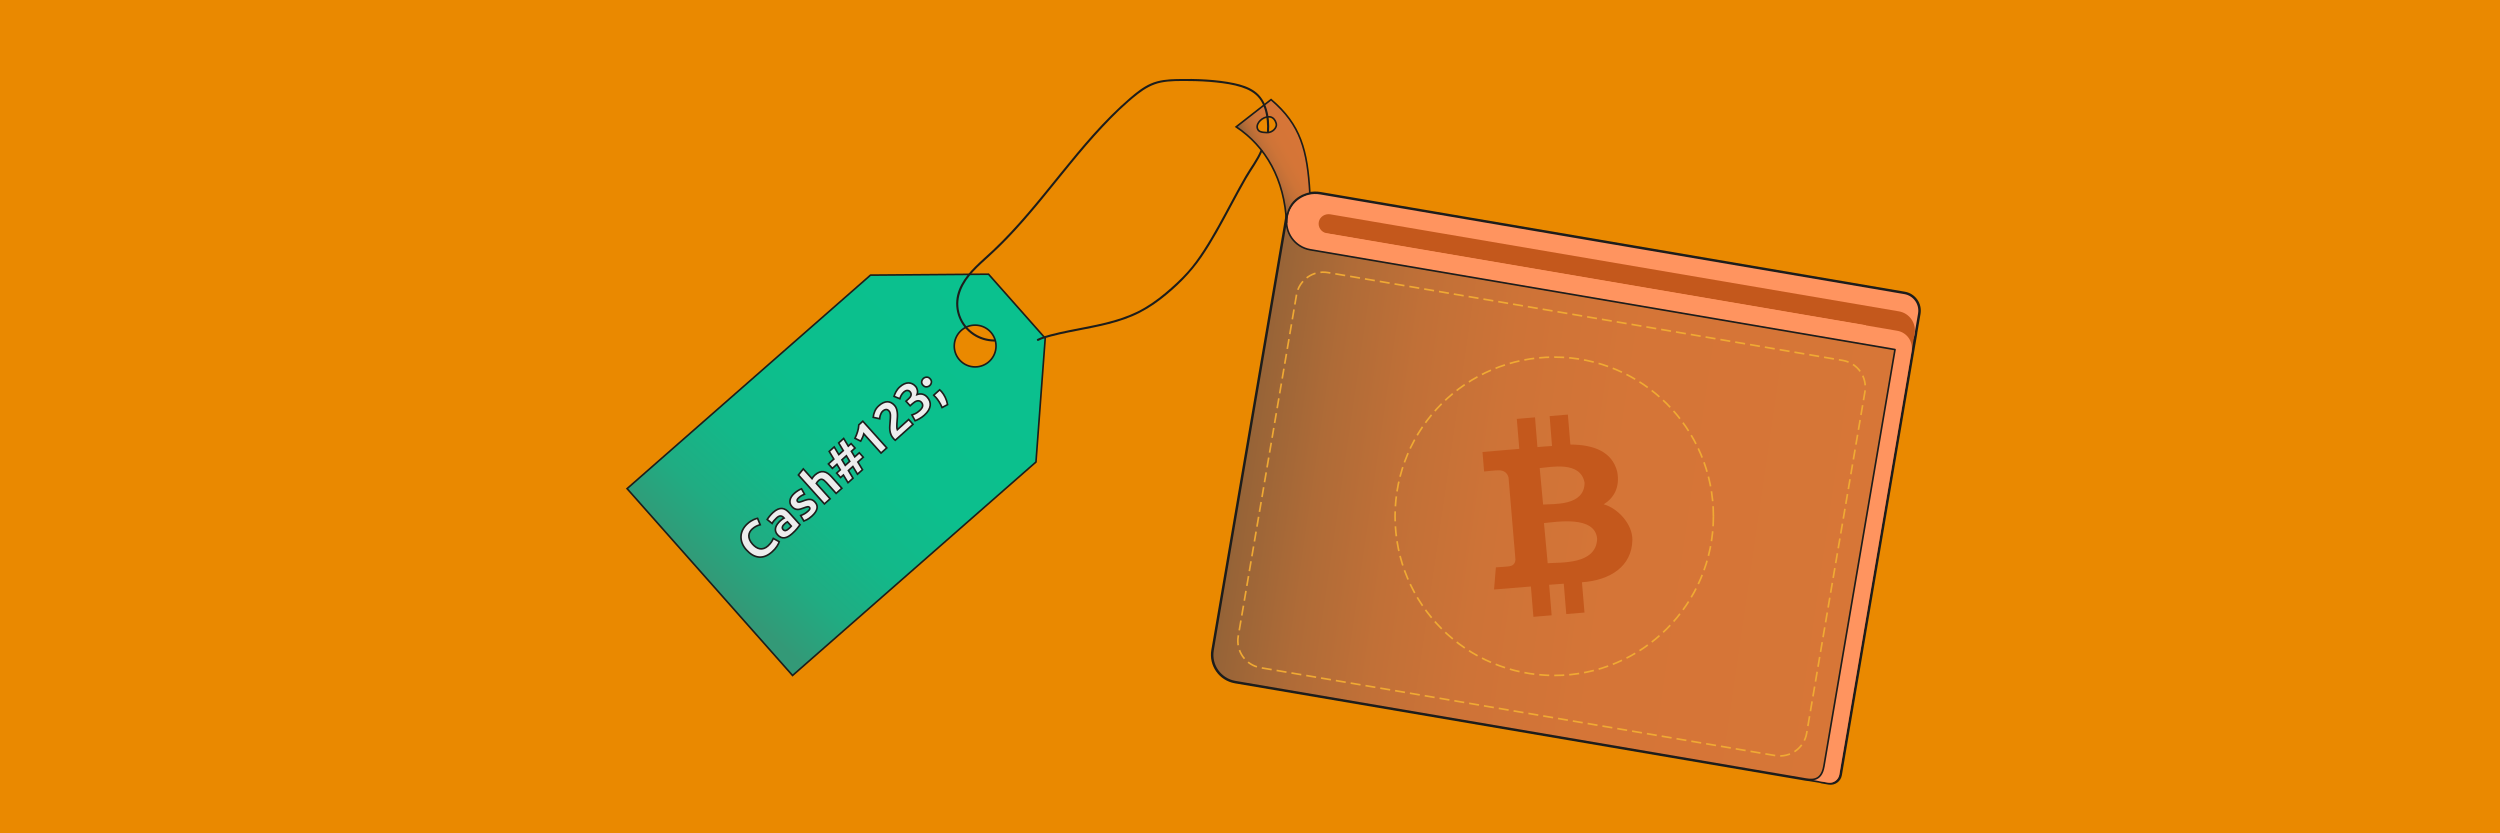 <svg id="Capa_3" xmlns="http://www.w3.org/2000/svg" xmlns:xlink="http://www.w3.org/1999/xlink" viewBox="0 0 1500 500" style="enable-background:new 0 0 1500 500"><rect x="0" y="0" width="1500" height="500" fill="#333333" stroke="none"/><style>.st0{clip-path:url(#SVGID_00000121266346026729019600000006088990588048384656_)}.st1{fill:#ea8900}.st2{clip-path:url(#SVGID_00000030469284605002769760000014934478448151682959_);fill:url(#SVGID_00000116933790925308029050000016247416347119992706_)}.st3{clip-path:url(#SVGID_00000030469284605002769760000014934478448151682959_);fill:url(#SVGID_00000098189401349534290380000014825216231533657788_)}.st4{opacity:.61;clip-path:url(#SVGID_00000030469284605002769760000014934478448151682959_);fill:url(#SVGID_00000065058509884301252890000010177691977065302942_)}.st5{clip-path:url(#SVGID_00000030469284605002769760000014934478448151682959_)}.st6{fill:url(#SVGID_00000000208677962749810920000016983006897314576561_)}.st7{fill:url(#SVGID_00000037692362392156816630000014974849618594975140_)}.st8{opacity:.83}.st9{fill:url(#SVGID_00000052804701764414450030000005615901237087267765_)}.st10{fill:url(#SVGID_00000173132660333529046160000010482967078052936594_)}.st11{fill:url(#SVGID_00000012433579482340810920000002239480612126095788_)}.st12{opacity:.44}.st13{fill:url(#SVGID_00000124155773365699666290000000104000419405878458_)}.st14{fill:url(#SVGID_00000104687970095002333270000012335793446253955204_)}.st15{opacity:.36}.st16{fill:url(#SVGID_00000053503494985552682240000016028103517234889866_)}.st17{fill:#c4581c;stroke:#1d1d1b;stroke-width:2;stroke-miterlimit:10}.st18{fill:#ff945f;stroke:#1d1d1b;stroke-miterlimit:10}.st19{fill:#c4581c}.st20{fill:#ff945f}.st21{fill:url(#SVGID_00000005225919504394190250000004079159202162471851_);stroke:#1d1d1b;stroke-miterlimit:10}.st22{fill:none;stroke:#f0a933;stroke-miterlimit:10;stroke-dasharray:6.01,3.005}.st23{fill:none;stroke:#f0a933;stroke-miterlimit:10;stroke-dasharray:6,3}.st24{fill:url(#SVGID_00000000181882038514026950000018052199147896298927_);stroke:#1d1d1b;stroke-miterlimit:10}.st25{fill:url(#SVGID_00000036962516267028142840000015718224167347541409_);stroke:#1d1d1b;stroke-miterlimit:10}.st26{fill:#ededed;stroke:#1d1d1b;stroke-miterlimit:10}.st27{fill:#1d1d1b}</style><g><defs><rect id="SVGID_1_" width="1500" height="500"/></defs><clipPath id="SVGID_00000024689105768487111360000013241160178857988526_"><use xlink:href="#SVGID_1_" style="overflow:visible"/></clipPath><g style="clip-path:url(#SVGID_00000024689105768487111360000013241160178857988526_)"><rect y="-250" class="st1" width="1500" height="1e30"/></g><g style="clip-path:url(#SVGID_00000024689105768487111360000013241160178857988526_)"><defs><rect id="SVGID_00000055674994888372817420000006431725946925855925_" y="-250" transform="matrix(-1 -1.224647e-16 1.224647e-16 -1 1500 500)" width="1500" height="1e30"/></defs><clipPath id="SVGID_00000110441860525232013390000013297651401480355977_"><use xlink:href="#SVGID_00000055674994888372817420000006431725946925855925_" style="overflow:visible"/></clipPath><linearGradient id="SVGID_00000092440063620781530310000011196923035152770227_" gradientUnits="userSpaceOnUse" x1="135.218" y1="-245.358" x2="972.219" y2="637.928" gradientTransform="matrix(-1 0 0 1 1893.373 0)"><stop offset="0" style="stop-color:#FFFFFF"/><stop offset=".098" style="stop-color:#FFFFFF;stop-opacity:.902"/><stop offset="1" style="stop-color:#FFFFFF;stop-opacity:0"/></linearGradient><polygon style="clip-path:url(#SVGID_00000110441860525232013390000013297651401480355977_);fill:url(#SVGID_00000092440063620781530310000011196923035152770227_)" points="1500,-250 494.21,755.79 1097.86,755.79 1500,359.76"/><linearGradient id="SVGID_00000073716309284872394050000012070518341605822910_" gradientUnits="userSpaceOnUse" x1="1365.647" y1="-898.929" x2="2202.647" y2="-15.644" gradientTransform="matrix(-1 0 0 1 1893.373 0)"><stop offset="0" style="stop-color:#FFFFFF"/><stop offset="1" style="stop-color:#FFFFFF;stop-opacity:0"/></linearGradient><polygon style="clip-path:url(#SVGID_00000110441860525232013390000013297651401480355977_);fill:url(#SVGID_00000073716309284872394050000012070518341605822910_)" points="269.57,-903.57 -736.21,102.21 -132.57,102.21 269.57,-293.81"/><linearGradient id="SVGID_00000065039627836588490620000016094868693842743956_" gradientUnits="userSpaceOnUse" x1="667.117" y1="419.596" x2="520.247" y2="620.323" gradientTransform="matrix(1 0 0 -1 -46.604 750.019)"><stop offset=".191" style="stop-color:#000000;stop-opacity:0"/><stop offset=".669" style="stop-color:#010101;stop-opacity:.482"/><stop offset=".698" style="stop-color:#090808;stop-opacity:.527"/><stop offset=".773" style="stop-color:#181516;stop-opacity:.644"/><stop offset=".862" style="stop-color:#201D1E;stop-opacity:.784"/><stop offset="1" style="stop-color:#231F20"/></linearGradient><polygon style="opacity:.61;clip-path:url(#SVGID_00000110441860525232013390000013297651401480355977_);fill:url(#SVGID_00000065039627836588490620000016094868693842743956_)" points="24.99,771.73 1069.57,-249.51 1281.95,-250 24.99,1000.94"/><g style="clip-path:url(#SVGID_00000110441860525232013390000013297651401480355977_)"><linearGradient id="SVGID_00000154427014182816301280000010753269602362483643_" gradientUnits="userSpaceOnUse" x1="429.323" y1="-62.357" x2="-162.749" y2="726.429"><stop offset=".191" style="stop-color:#000000;stop-opacity:0"/><stop offset=".669" style="stop-color:#010101;stop-opacity:.57"/><stop offset=".698" style="stop-color:#090808;stop-opacity:.607"/><stop offset=".773" style="stop-color:#181516;stop-opacity:.705"/><stop offset=".862" style="stop-color:#201D1E;stop-opacity:.82"/><stop offset="1" style="stop-color:#231F20"/></linearGradient><polygon style="fill:url(#SVGID_00000154427014182816301280000010753269602362483643_)" points="-135.46,421.36 602.89,-322.65 826.4,-322.65 -135.46,669.76"/></g><g style="clip-path:url(#SVGID_00000110441860525232013390000013297651401480355977_)"><linearGradient id="SVGID_00000092422173831055243050000000429631154459562641_" gradientUnits="userSpaceOnUse" x1="881.157" y1="574.201" x2="48.014" y2="718.201"><stop offset=".191" style="stop-color:#000000;stop-opacity:0"/><stop offset=".669" style="stop-color:#010101;stop-opacity:.57"/><stop offset=".698" style="stop-color:#090808;stop-opacity:.607"/><stop offset=".773" style="stop-color:#181516;stop-opacity:.705"/><stop offset=".862" style="stop-color:#201D1E;stop-opacity:.82"/><stop offset="1" style="stop-color:#231F20"/></linearGradient><polygon style="fill:url(#SVGID_00000092422173831055243050000000429631154459562641_)" points="287.13,860.87 1025.49,116.86 1248.99,116.86 287.13,1109.26"/></g><g style="clip-path:url(#SVGID_00000110441860525232013390000013297651401480355977_)"><g class="st8"><linearGradient id="SVGID_00000040566156194355979880000008624586846377420220_" gradientUnits="userSpaceOnUse" x1="673.53" y1="1741.815" x2="1383.245" y2="985.815" gradientTransform="matrix(-1 0 0 -1 1535.873 1027.945)"><stop offset="0" style="stop-color:#FFFFFF"/><stop offset="1" style="stop-color:#FFFFFF;stop-opacity:0"/></linearGradient><path style="fill:url(#SVGID_00000040566156194355979880000008624586846377420220_)" d="M710.43-608.36c18.68.0 37.36 7.13 51.62 21.38 28.51 28.51 28.51 74.73.0 103.24L250.19 28.12c-28.51 28.51-74.73 28.51-103.24.0-28.51-28.51-28.51-74.73.0-103.24l511.86-511.86C673.07-601.23 691.75-608.36 710.43-608.36z"/></g><g><linearGradient id="SVGID_00000172422473312770974750000005126116706969874356_" gradientUnits="userSpaceOnUse" x1="-251.542" y1="1616.243" x2="458.173" y2="860.243" gradientTransform="matrix(-1 0 0 -1 1535.873 1027.945)"><stop offset="0" style="stop-color:#FFFFFF"/><stop offset="1" style="stop-color:#FFFFFF;stop-opacity:0"/></linearGradient><path style="fill:url(#SVGID_00000172422473312770974750000005126116706969874356_)" d="M1635.5-482.79c18.68.0 37.36 7.13 51.62 21.38 28.51 28.51 28.51 74.73.0 103.24l-511.86 511.86c-28.51 28.51-74.73 28.51-103.24.0-28.51-28.51-28.51-74.73.0-103.24l511.86-511.86C1598.14-475.66 1616.82-482.79 1635.5-482.79z"/></g><g><linearGradient id="SVGID_00000134212780441958937140000010805854686209078420_" gradientUnits="userSpaceOnUse" x1="-64.379" y1="1833.71" x2="645.336" y2="1077.71" gradientTransform="matrix(-1 0 0 -1 1535.873 1027.945)"><stop offset="0" style="stop-color:#FFFFFF"/><stop offset="1" style="stop-color:#FFFFFF;stop-opacity:0"/></linearGradient><path style="fill:url(#SVGID_00000134212780441958937140000010805854686209078420_)" d="M1448.34-700.25c18.68.0 37.36 7.13 51.62 21.38 28.51 28.51 28.51 74.73.0 103.24L988.1-63.78c-28.51 28.51-74.73 28.51-103.24.0s-28.51-74.73.0-103.24l511.86-511.86C1410.97-693.13 1429.66-700.25 1448.34-700.25z"/></g><g class="st12"><linearGradient id="SVGID_00000101081437943434090900000005555278651849707937_" gradientUnits="userSpaceOnUse" x1="1027.172" y1="776.243" x2="1736.888" y2="20.243" gradientTransform="matrix(-1 0 0 -1 1535.873 1027.945)"><stop offset="0" style="stop-color:#FFFFFF"/><stop offset="1" style="stop-color:#FFFFFF;stop-opacity:0"/></linearGradient><path style="fill:url(#SVGID_00000101081437943434090900000005555278651849707937_)" d="M356.79 357.21c18.68.0 37.36 7.13 51.62 21.38 28.51 28.51 28.51 74.73.0 103.24l-511.86 511.86c-28.51 28.51-74.73 28.51-103.24.0s-28.51-74.73.0-103.24l511.86-511.86C319.42 364.34 338.1 357.21 356.79 357.21z"/></g><g><linearGradient id="SVGID_00000180326252804222466100000008309631973855283092_" gradientUnits="userSpaceOnUse" x1="-264.47" y1="689.1" x2="445.246" y2="-66.9" gradientTransform="matrix(-1 0 0 -1 1535.873 1027.945)"><stop offset="0" style="stop-color:#FFFFFF"/><stop offset="1" style="stop-color:#FFFFFF;stop-opacity:0"/></linearGradient><path style="fill:url(#SVGID_00000180326252804222466100000008309631973855283092_)" d="M1648.43 444.36c18.68.0 37.36 7.13 51.62 21.38 28.51 28.51 28.51 74.73.0 103.24l-511.86 511.86c-28.51 28.51-74.73 28.51-103.24.0s-28.51-74.73.0-103.24l511.86-511.86C1611.06 451.48 1629.75 444.36 1648.43 444.36z"/></g><g class="st15"><linearGradient id="SVGID_00000075872111474878430290000017936225028074191527_" gradientUnits="userSpaceOnUse" x1="-218.065" y1="1220.433" x2="491.65" y2="464.433" gradientTransform="matrix(-1 0 0 -1 1535.873 1027.945)"><stop offset="0" style="stop-color:#FFFFFF;stop-opacity:0"/><stop offset="1" style="stop-color:#FFFFFF"/></linearGradient><path style="fill:url(#SVGID_00000075872111474878430290000017936225028074191527_)" d="M1602.02-86.98c18.68.0 37.36 7.13 51.62 21.38 28.51 28.51 28.51 74.73.0 103.24L1141.79 549.5c-28.51 28.51-74.73 28.51-103.24.0s-28.51-74.73.0-103.24L1550.4-65.6C1564.66-79.85 1583.34-86.98 1602.02-86.98z"/></g></g></g><g style="clip-path:url(#SVGID_00000024689105768487111360000013241160178857988526_)"><g><path class="st17" d="M1149.39 199.57l.98-5.73.97-5.66c.98-5.75-2.87-11.2-8.61-12.18l-350.59-59.83c-9.45-1.61-18.39 4.63-19.98 13.95.0.01.0.02.0.03.0-.01.0-.02.0-.03l-44.38 260.04c-1.52 8.89 4.46 17.33 13.35 18.85l340.63 58.13c1.18.2 2.53.48 3.91.57l6.12 1c0 .01.01.03.02.03l.97.16-.01.09c0 .01.01.03.02.03l4.54.77c3.21.55 6.26-1.61 6.81-4.82l.02-.11 43.37-254.11 1.8-10.52C1149.35 2e2 1149.36 199.78 1149.39 199.57zM772.05 131.01"/><path class="st18" d="M1151.33 188.17c.98-5.75-2.87-11.2-8.61-12.18l-350.59-59.83c-9.45-1.61-18.39 4.63-19.98 13.95v0c-1.59 9.32 4.78 18.17 14.23 19.79l350.59 59.83c5.74.98 11.18-2.89 12.16-8.63L1151.33 188.17z"/><path class="st19" d="M1139.35 186.81l.03.01-341.2-58.23c-3.13-.53-6.28 1.41-6.89 4.52-.63 3.2 1.5 6.26 4.69 6.81l323.55 55.22c.01.0.02.02.02.03l-1.9 11.12c0 .01.01.03.02.03l17.83 3.04c.01.0.02.02.02.03l-44.27 259.21c0 .01.01.03.02.03l5.66.97c.02.0.04.01.06.01 3.14.52 6.09-1.71 6.62-4.85l45.16-264.63C1149.85 193.84 1145.63 187.88 1139.35 186.81z"/><path class="st20" d="M1138.35 198.46l-344.61-58.81c-3.13-.53-5.24-3.5-4.72-6.63.0-.01-.01-.03-.02-.03l-16.81-2.87c-.02.0-.03.01-.03.02-1.57 9.3 4.69 18.12 13.99 19.71l350.3 59.78c.01.0.02.02.02.03l-61.62 256.05c0 .01 17.41 3.09 17.42 3.09l4.54.77c3.21.55 6.26-1.61 6.81-4.82l43.37-254.12C1147.96 204.89 1144.1 199.44 1138.35 198.46z"/><g><g><linearGradient id="SVGID_00000101102694827223907960000000336088582441102761_" gradientUnits="userSpaceOnUse" x1="731.715" y1="270.234" x2="1136.903" y2="329.203"><stop offset="0" style="stop-color:#8A6037"/><stop offset=".047" style="stop-color:#986437"/><stop offset=".149" style="stop-color:#AF6B37"/><stop offset=".266" style="stop-color:#C17037"/><stop offset=".406" style="stop-color:#CE7337"/><stop offset=".591" style="stop-color:#D57537"/><stop offset="1" style="stop-color:#D77637"/></linearGradient><path style="fill:url(#SVGID_00000101102694827223907960000000336088582441102761_);stroke:#1d1d1b;stroke-miterlimit:10" d="M1137 209.76c0-.01-.01-.03-.02-.03l-350.83-59.87c-9.32-1.59-15.58-10.43-13.99-19.74l-44.38 260.04c-1.52 8.89 4.46 17.33 13.35 18.85l340.63 58.13c4.26.73 10.9 2.46 12.58-7.36L1137 209.76z"/><g><path class="st22" d="M1065.14 453.33l-308.85-52.71c-8.89-1.52-14.87-9.96-13.35-18.85l34.96-204.88c1.52-8.89 9.96-14.87 18.85-13.35l308.85 52.71c8.89 1.52 14.87 9.96 13.35 18.85l-34.96 204.88C1082.47 448.86 1074.03 454.84 1065.14 453.33z"/></g></g><g><circle class="st23" cx="932.54" cy="309.77" r="95.5"/><path id="symbol_00000177474586602087816660000002140420613430294956_" class="st19" d="M970.34 283.07c-3.01-11.98-13.89-16.29-28.09-16.34-.01.0-.03-.01-.03-.02l-1.5-17.93c0-.02-.01-.03-.03-.03l-10.88.91c-.02.0-.03.01-.03.03l1.43 17.87c0 .02-.01.03-.03.03-2.86.22-5.77.34-8.69.65-.02.0-.03-.01-.03-.02l-1.45-17.77c0-.02-.01-.03-.03-.03l-10.88.91c-.02.0-.03.01-.02.03l1.5 17.93c0 .01-.01.03-.02.03-2.42.26-21.33 1.81-22.04 1.87-.02.0-.02.01-.02.03l.96 11.65c0 .02.01.03.03.03.5-.05 8.03-.84 7.93-.68 4.46-.39 6.1 2.09 6.71 4.26v.01l4.15 49.29c-.08 1.39-.73 3.68-3.79 3.98.15.13-7.51.63-7.94.66-.01.0-.02.01-.02.02l-1.09 13.22c0 .02.01.03.03.03.83-.07 19.45-1.59 22.04-1.79.02.0.02.01.03.03l1.51 18.14c0 .02.01.03.03.02l10.88-.91c.02.0.03-.01.03-.03l-1.49-18.26c0-.02.01-.03.03-.03 2.97-.18 5.88-.39 8.71-.64.02.0.03.01.03.02l1.49 18.16c0 .02.01.03.03.03l10.88-.91c.02.0.03-.01.03-.03l-1.52-18.11c0-.02.01-.03.03-.03 16.79-1.18 29.9-9.41 30.23-25.36.11-9.61-8.79-19.04-17.14-21.39-.02-.01-.03-.03-.01-.05C968.29 298.77 972.08 292.46 970.34 283.07zM958.29 323.29c-.55 15.75-22.24 14-29.65 14.65-.01.0-.03-.01-.03-.02l-2.22-24.05c0-.02.01-.03.02-.03C933.86 313.17 957.08 309.12 958.29 323.29c0-.01.0.0.0.0zM950.75 289.69c-.13 14.06-18.67 12.54-24.86 13.04-.01.0-.03-.01-.03-.02l-2.03-21.83c0-.02.01-.03.02-.03C930.06 280.39 948.42 276.25 950.75 289.69c0-.01.0.0.0.0z"/></g></g></g><linearGradient id="SVGID_00000070839402692684737800000014496425525933428647_" gradientUnits="userSpaceOnUse" x1="748.689" y1="107.128" x2="789.064" y2="84.598"><stop offset=".197" style="stop-color:#8A6037"/><stop offset=".239" style="stop-color:#9C6537"/><stop offset=".305" style="stop-color:#B26B37"/><stop offset=".384" style="stop-color:#C37037"/><stop offset=".482" style="stop-color:#CE7437"/><stop offset=".619" style="stop-color:#D57537"/><stop offset="1" style="stop-color:#D77637"/></linearGradient><path style="fill:url(#SVGID_00000070839402692684737800000014496425525933428647_);stroke:#1d1d1b;stroke-miterlimit:10" d="M762.64 59.76 741.71 76.1c17.79 11.87 29.02 31.4 30.21 57.64-.02-15.9 14-17.83 14-17.83C784.42 90.19 780.51 74.95 762.64 59.76zm-2.63 19.8c-3.54-.17-5.11-.64-5.62-2.69-.77-3.08 3.17-6.77 6.77-6.77.0.0 3.32-.57 4.6 4.07C766.39 76.46 763.57 79.73 760.01 79.56z"/><linearGradient id="SVGID_00000134238283634871347650000017038973396883467710_" gradientUnits="userSpaceOnUse" x1="434.723" y1="355.804" x2="603.473" y2="170.142"><stop offset="0" style="stop-color:#339977"/><stop offset=".01" style="stop-color:#319B78"/><stop offset=".14" style="stop-color:#20AC82"/><stop offset=".296" style="stop-color:#13B889"/><stop offset=".507" style="stop-color:#0CBF8D"/><stop offset="1" style="stop-color:#0AC18E"/></linearGradient><path style="fill:url(#SVGID_00000134238283634871347650000017038973396883467710_);stroke:#1d1d1b;stroke-miterlimit:10" d="M593.12 164.52l-70.83.56-146.05 128.1 99.29 112.11 146.05-128.1 5.55-74.26L593.12 164.52zM583.84 220.09c-6.89-.69-11.92-6.83-11.23-13.72.69-6.89 6.83-11.92 13.72-11.23s11.92 6.83 11.23 13.72C596.87 215.74 590.73 220.77 583.84 220.09z"/><g><path class="st26" d="M463.29 331.07c-2.6 2.34-5.23 3.39-7.89 3.17-2.66-.22-5.19-1.67-7.58-4.33-1.19-1.32-2.04-2.69-2.56-4.1s-.74-2.8-.65-4.17c.08-1.37.46-2.68 1.12-3.95.67-1.27 1.59-2.43 2.76-3.48.68-.61 1.34-1.11 1.98-1.51.64-.4 1.23-.72 1.77-.96.53-.24 1-.42 1.4-.53.4-.11.7-.18.89-.22l1.57 3.84c-.73.18-1.5.47-2.32.87s-1.65.98-2.48 1.72c-.55.5-1.01 1.08-1.38 1.74-.36.66-.57 1.38-.61 2.15s.1 1.6.44 2.46c.33.87.92 1.76 1.74 2.69.66.74 1.36 1.36 2.1 1.85s1.49.81 2.27.95 1.58.08 2.4-.18c.83-.26 1.66-.76 2.49-1.5.52-.47.97-.92 1.32-1.36.36-.43.66-.84.91-1.21s.45-.73.59-1.06c.15-.33.28-.63.4-.9l3.58 1.99c-.23.76-.7 1.68-1.4 2.76C465.47 328.89 464.51 329.98 463.29 331.07z"/><path class="st26" d="M463.84 307.48c1.02-.91 1.97-1.56 2.85-1.93.88-.38 1.72-.53 2.52-.47.79.07 1.55.33 2.28.79.72.46 1.42 1.07 2.1 1.83l6.43 7.16c-.4.55-.97 1.29-1.71 2.23-.75.93-1.74 1.96-2.99 3.08-.78.7-1.56 1.28-2.32 1.71-.76.44-1.52.7-2.26.8s-1.47.01-2.17-.28c-.7-.29-1.38-.8-2.05-1.54-.64-.71-1.03-1.44-1.19-2.18-.16-.75-.13-1.48.08-2.2.21-.72.57-1.42 1.07-2.11.5-.68 1.08-1.32 1.74-1.92.45-.4.86-.74 1.24-1.01s.71-.47.98-.61l-.29-.32c-.53-.59-1.12-.89-1.8-.93s-1.45.34-2.32 1.13c-.58.52-1.12 1.09-1.62 1.68-.49.6-.88 1.16-1.16 1.68l-2.93-2.38c.15-.24.34-.53.57-.87.24-.34.51-.69.82-1.07.31-.37.64-.75.99-1.14C463.06 308.21 463.44 307.84 463.84 307.48zm9.31 9.81c.34-.3.65-.6.95-.89.29-.29.52-.54.68-.73l-2.34-2.61c-.17.09-.4.25-.71.47-.3.22-.57.43-.8.64-.32.29-.61.58-.86.88-.25.29-.43.59-.55.89s-.16.6-.11.9c.04.3.19.58.44.86.48.54 1 .75 1.55.63C471.93 318.2 472.52 317.86 473.15 317.29z"/><path class="st26" d="M484.7 306.8c.63-.57 1.02-1.03 1.17-1.39.15-.36.07-.71-.25-1.07-.25-.28-.64-.37-1.16-.27-.53.1-1.25.32-2.18.68-.72.28-1.39.51-2.02.69s-1.24.26-1.81.23c-.58-.02-1.14-.17-1.68-.43s-1.08-.69-1.6-1.27c-1.02-1.14-1.41-2.42-1.16-3.84.25-1.42 1.12-2.8 2.59-4.12.74-.66 1.51-1.23 2.3-1.71.79-.48 1.46-.82 2-1.02l1.8 3.22c-.53.22-1.07.49-1.64.8s-1.14.73-1.73 1.26c-1.08.97-1.35 1.75-.81 2.35.12.14.26.24.4.31s.33.09.56.06c.23-.02.51-.09.86-.18.34-.1.76-.24 1.26-.43 1-.4 1.88-.68 2.61-.85.74-.17 1.39-.23 1.96-.17s1.08.23 1.54.51c.46.28.92.67 1.37 1.18 1.08 1.2 1.44 2.51 1.09 3.93s-1.35 2.87-2.99 4.35c-1.08.97-2.06 1.68-2.94 2.14s-1.52.75-1.9.88l-1.93-3.31c.79-.29 1.55-.65 2.29-1.07C483.44 307.82 484.1 307.34 484.7 306.8z"/><path class="st26" d="M494.63 302.35l-15.59-17.36 2.94-3.64 5.22 5.82c.16-.28.39-.62.69-1.02.3-.39.62-.74.96-1.05.98-.88 1.93-1.48 2.82-1.8.9-.32 1.76-.41 2.6-.27s1.64.48 2.41 1.01c.77.53 1.53 1.21 2.27 2.05l6.16 6.86-3.44 3.09-5.78-6.44c-.99-1.11-1.84-1.76-2.54-1.97-.7-.21-1.43.04-2.2.73-.31.28-.57.56-.79.86s-.41.57-.57.83l8.29 9.23L494.63 302.35z"/><path class="st26" d="M503.29 272.77l2.68-2.4-2.77-4.6 3-2.69 2.77 4.6 1.68-1.51 2.38 2.65-2.19 1.96 2.01 3.33 2.73-2.45 2.38 2.65-3.24 2.91 2.77 4.6-3 2.69-2.77-4.6-2.68 2.4 2.77 4.6-3 2.69-2.77-4.6-1.68 1.51-2.38-2.65 2.19-1.96-2.01-3.33-2.73 2.45-2.38-2.65 3.24-2.91-2.77-4.6 3-2.69L503.29 272.77zm3.87 6.44 2.68-2.4-2.01-3.33-2.68 2.4L507.16 279.21z"/><path class="st26" d="M512.99 262.97c.28-.59.56-1.22.83-1.89s.51-1.36.72-2.06.38-1.4.52-2.09c.14-.7.22-1.37.24-2.03l2.4-2.16 14.37 16-3.44 3.09-10.34-11.52c-.18.72-.45 1.47-.79 2.23-.34.77-.7 1.48-1.07 2.15L512.99 262.97z"/><path class="st26" d="M536.72 243.24c.53.59.91 1.25 1.17 2 .25.75.42 1.53.5 2.37.08.83.1 1.69.05 2.56-.05.88-.11 1.72-.18 2.54-.04.42-.07.89-.1 1.4-.03.51-.04 1.02-.04 1.51.0.5.01.95.04 1.36.02.41.08.71.17.91l6.88-6.18 2.59 2.89-10.67 9.58c-.18-.14-.39-.34-.63-.6s-.4-.45-.5-.55c-.66-.74-1.15-1.52-1.47-2.35-.31-.83-.52-1.68-.61-2.56s-.1-1.76-.03-2.66.14-1.79.2-2.68c.05-.69.1-1.33.14-1.94.04-.61.05-1.17.03-1.69s-.1-.99-.23-1.42c-.13-.42-.33-.79-.61-1.1-.61-.68-1.23-.98-1.86-.91s-1.24.36-1.81.87c-.42.37-.75.79-.99 1.24-.24.46-.44.91-.58 1.35-.14.45-.24.86-.3 1.22-.06.37-.09.66-.1.86l-3.86-.87c.11-1.24.43-2.47.97-3.68.53-1.22 1.32-2.29 2.35-3.21.94-.84 1.84-1.46 2.71-1.85s1.7-.59 2.49-.59 1.54.19 2.25.56C535.41 241.99 536.09 242.54 536.72 243.24z"/><path class="st26" d="M554.55 249.17c-.42.37-.88.74-1.39 1.1-.51.36-1.02.69-1.54.98-.51.3-1 .55-1.45.76-.45.21-.82.36-1.1.45l-1.9-3.46c.55-.19 1.23-.47 2.02-.84.8-.37 1.66-.97 2.58-1.8 1.06-.95 1.66-1.85 1.79-2.69s-.11-1.6-.71-2.28c-.37-.42-.78-.69-1.21-.81-.43-.13-.88-.14-1.35-.04s-.94.3-1.43.62c-.48.31-.97.68-1.44 1.11l-1.34 1.2-2.49-2.77 1.52-1.37c.34-.3.64-.63.9-.97s.45-.7.56-1.07c.11-.37.13-.74.05-1.13s-.29-.77-.64-1.16c-.26-.29-.55-.49-.87-.6s-.63-.14-.95-.11c-.32.03-.63.13-.95.29s-.61.36-.87.59c-.66.59-1.18 1.24-1.57 1.95-.38.71-.67 1.41-.87 2.12l-3.48-1.42c.11-.37.25-.79.43-1.26s.41-.95.68-1.45c.28-.5.6-1 .97-1.5s.81-.98 1.32-1.43c.94-.84 1.85-1.46 2.74-1.85.88-.39 1.73-.59 2.55-.58.81.01 1.57.19 2.28.54.71.35 1.35.85 1.93 1.5.57.63.94 1.4 1.11 2.31.18.91.1 1.79-.22 2.63 1.14-.41 2.23-.48 3.29-.22s2.01.86 2.85 1.8c.66.74 1.15 1.53 1.47 2.38.31.85.41 1.73.3 2.66-.12.92-.46 1.88-1.04 2.86C556.51 247.19 555.66 248.17 554.55 249.17z"/><path class="st26" d="M563.81 233.89c.36.34.62.59.76.73.15.15.27.27.36.38.41.46.81.99 1.19 1.58.38.59.73 1.22 1.04 1.88s.59 1.36.83 2.09.43 1.47.56 2.21l-3.3 1.76c-.56-1.33-1.17-2.51-1.83-3.53-.66-1.02-1.26-1.82-1.78-2.4-.08-.09-.19-.21-.33-.35s-.28-.28-.43-.43-.29-.29-.42-.42-.22-.22-.26-.27L563.81 233.89zM558.08 227.28c.62.69.88 1.42.76 2.17-.11.76-.45 1.38-1 1.88s-1.21.76-1.98.79c-.76.03-1.46-.3-2.08-.99s-.88-1.42-.76-2.17.45-1.38 1-1.88 1.21-.76 1.98-.79C556.77 226.25 557.46 226.58 558.08 227.28z"/></g><g><g><path class="st27" d="M761.42 79.03c.59-8.68-1.18-19.08-8.77-24.39-3.59-2.52-7.92-3.86-12.17-4.76-5.5-1.17-11.13-1.8-16.74-2.16-5.87-.38-11.76-.43-17.64-.29-5.33.13-10.7.56-15.64 2.73-4.69 2.06-8.73 5.34-12.59 8.65-3.9 3.34-7.65 6.85-11.28 10.48-14.49 14.46-27.02 30.71-39.94 46.54-6.51 7.98-13.14 15.88-20.17 23.4-3.46 3.7-7.02 7.32-10.71 10.8-3.56 3.36-7.3 6.54-10.76 10.01-6.36 6.38-11.97 14.32-11.25 23.77.72 9.46 7.17 17.41 16.24 20.14 2.17.65 4.42.98 6.68.99.8.0.81-1.25.0-1.25-9.78-.05-18.56-6.56-21.03-16.09-2.47-9.49 2.15-18.08 8.48-24.86 3.07-3.28 6.44-6.25 9.76-9.27 3.63-3.31 7.15-6.75 10.56-10.29 6.75-7.01 13.11-14.38 19.32-21.88 12.42-15 24.24-30.53 37.55-44.76 6.69-7.15 13.75-14.18 21.5-20.19 4.1-3.18 8.56-5.75 13.69-6.79 5.4-1.1 11.08-.97 16.58-.94 5.57.03 11.14.27 16.67.87 5.07.55 10.23 1.27 15.09 2.83 4.1 1.31 8.18 3.39 10.82 6.9 2.8 3.74 3.98 8.66 4.41 13.24.21 2.19.23 4.39.08 6.58C760.12 79.83 761.37 79.83 761.42 79.03z"/></g></g><g><g><path class="st27" d="M623.05 204.48c2.4-1.23 4.96-1.9 7.56-2.59 3.33-.88 6.69-1.63 10.07-2.33 6.61-1.37 13.26-2.52 19.84-4.01 6.43-1.45 12.8-3.24 18.87-5.82 6.19-2.63 11.9-6.17 17.21-10.28 9.27-7.17 17.69-15.52 24.33-25.19 6.62-9.64 12.13-20 17.65-30.29 3.01-5.59 5.99-11.2 9.16-16.7 3.2-5.54 7.24-10.74 9.72-16.65.31-.74-.9-1.06-1.21-.33-2.26 5.4-5.97 10.14-8.92 15.19-2.79 4.77-5.41 9.64-8.03 14.5-5.51 10.25-10.92 20.59-17.26 30.35-2.85 4.38-5.88 8.68-9.37 12.58-4.1 4.59-8.73 8.84-13.44 12.8-5.2 4.37-10.81 8.31-16.92 11.31-5.96 2.92-12.31 4.93-18.74 6.52-7.26 1.8-14.63 3.06-21.96 4.55-3.74.76-7.46 1.57-11.15 2.54-2.77.73-5.51 1.46-8.07 2.77C621.7 203.77 622.33 204.85 623.05 204.48z"/></g></g></g></g></svg>